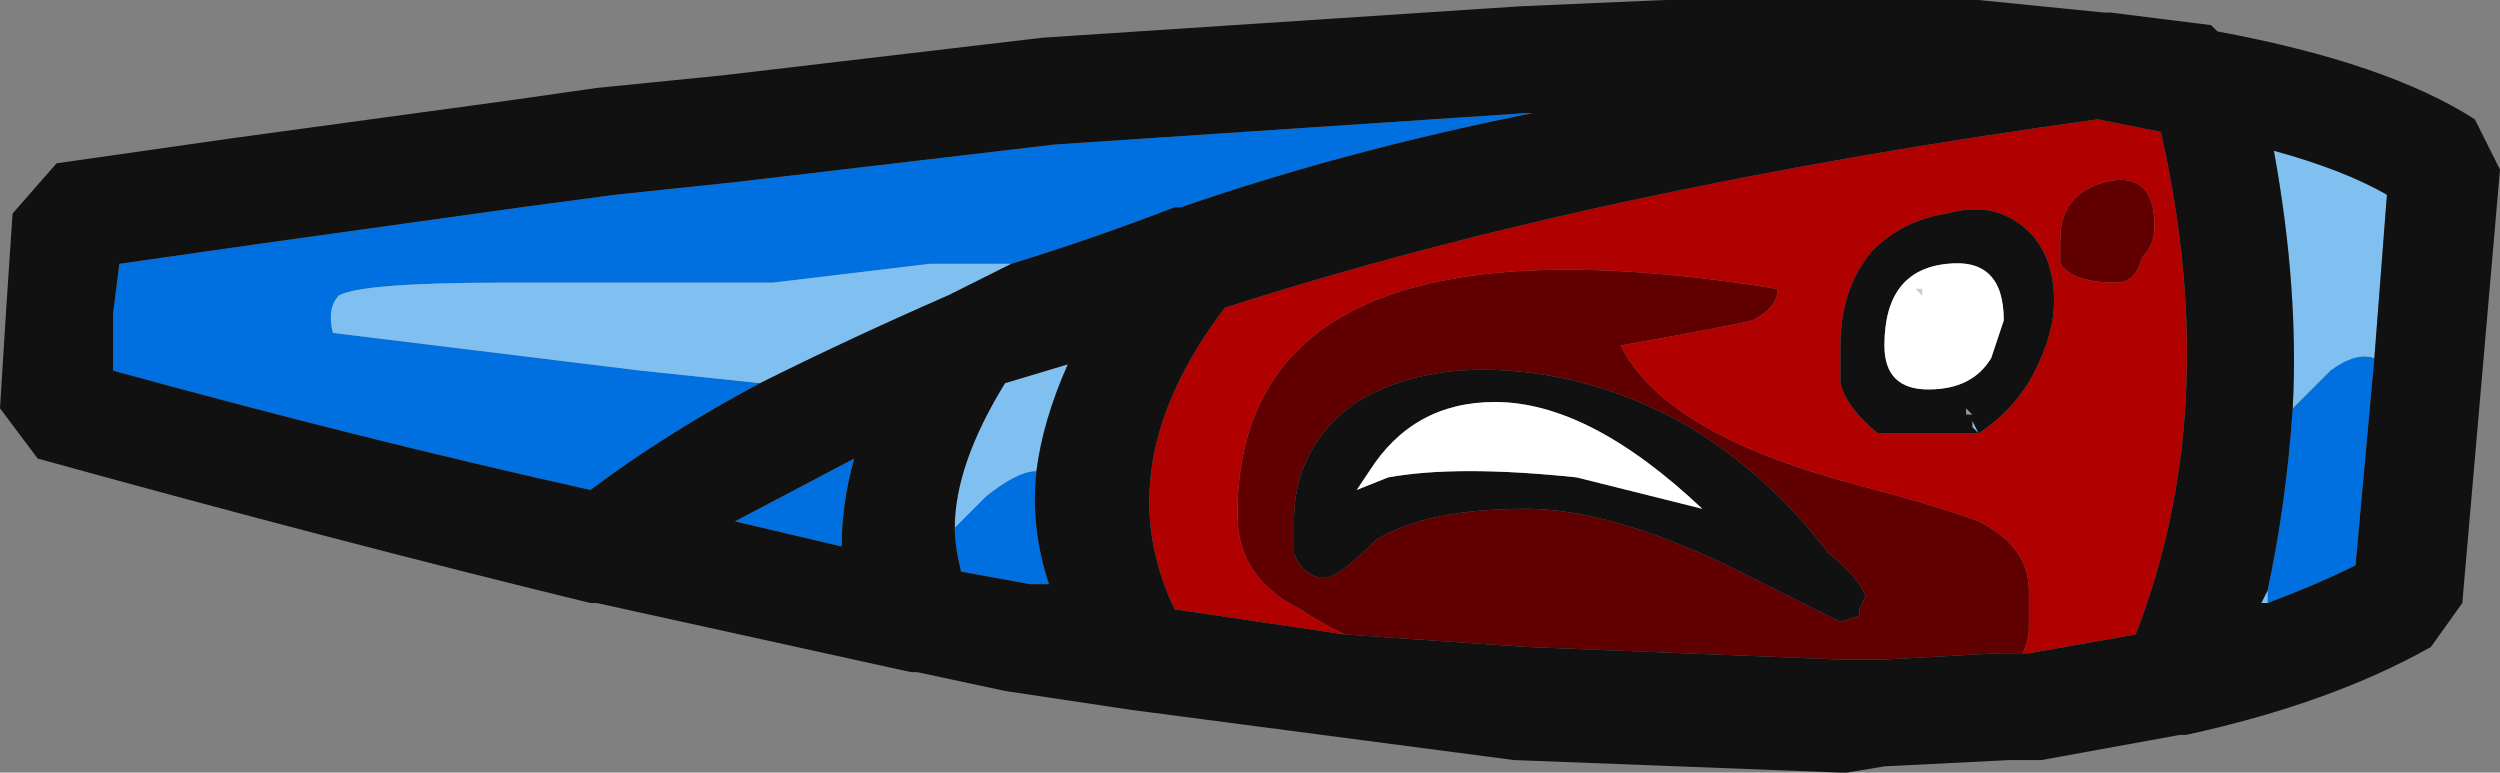 <?xml version="1.0" encoding="UTF-8" standalone="no"?>
<svg xmlns:ffdec="https://www.free-decompiler.com/flash" xmlns:xlink="http://www.w3.org/1999/xlink" ffdec:objectType="shape" height="6.15px" width="19.9px" xmlns="http://www.w3.org/2000/svg">
  <rect width="100%" height="100%" fill="#808080" stroke="none"/>
  <g transform="matrix(1.0, 0.0, 0.0, 1.0, 8.7, 7.8)">
    <path d="M6.6 -5.45 L6.55 -5.5 6.6 -5.5 6.6 -5.45" fill="#cccccc" fill-rule="evenodd" stroke="none"/>
    <path d="M4.9 -5.9 L4.9 -5.9 M4.3 -4.5 L4.3 -4.5 M6.95 -4.55 L7.0 -4.5 6.95 -4.5 6.95 -4.55" fill="#999999" fill-rule="evenodd" stroke="none"/>
    <path d="M-2.65 -4.75 Q-3.4 -4.35 -4.0 -3.9 -5.8 -4.3 -7.8 -4.85 L-7.8 -5.3 -7.75 -5.7 -6.7 -5.85 -4.55 -6.15 -3.8 -6.25 -2.85 -6.35 -0.3 -6.65 3.45 -6.9 3.5 -6.9 Q2.0 -6.6 0.7 -6.15 L0.65 -6.15 Q0.0 -5.9 -0.65 -5.7 -0.8 -5.7 -1.3 -5.7 L-2.55 -5.55 -4.7 -5.55 Q-5.8 -5.55 -6.0 -5.45 -6.1 -5.35 -6.05 -5.15 L-3.6 -4.85 -2.65 -4.75 M9.55 -4.55 Q9.7 -4.7 9.85 -4.85 10.05 -5.0 10.2 -4.95 L10.05 -3.3 Q9.75 -3.15 9.35 -3.0 L9.35 -3.1 Q9.5 -3.8 9.55 -4.55 M-1.9 -4.15 Q-2.0 -3.8 -2.0 -3.45 L-2.85 -3.65 -1.9 -4.15 M-1.1 -3.6 L-0.85 -3.85 Q-0.6 -4.05 -0.45 -4.05 -0.5 -3.6 -0.35 -3.15 L-0.5 -3.15 -1.05 -3.25 Q-1.1 -3.45 -1.1 -3.6" fill="#0070e0" fill-rule="evenodd" stroke="none"/>
    <path d="M-0.65 -5.7 L-1.15 -5.45 Q-1.95 -5.1 -2.65 -4.75 L-3.6 -4.85 -6.05 -5.15 Q-6.1 -5.35 -6.0 -5.45 -5.8 -5.55 -4.7 -5.55 L-2.55 -5.55 -1.3 -5.7 Q-0.8 -5.7 -0.65 -5.7 M9.55 -4.55 Q9.6 -5.5 9.4 -6.6 9.95 -6.45 10.3 -6.25 L10.2 -4.95 Q10.05 -5.0 9.85 -4.85 9.7 -4.7 9.55 -4.55 M9.35 -3.0 L9.3 -3.0 9.35 -3.1 9.35 -3.0 M7.05 -4.35 L7.0 -4.45 7.0 -4.4 7.05 -4.35 M-0.45 -4.05 Q-0.6 -4.05 -0.85 -3.85 L-1.1 -3.6 Q-1.1 -4.1 -0.7 -4.75 L-0.2 -4.9 Q-0.4 -4.45 -0.45 -4.05" fill="#80c0f0" fill-rule="evenodd" stroke="none"/>
    <path d="M2.0 -2.75 Q1.8 -2.85 1.65 -2.95 1.15 -3.2 1.15 -3.7 1.15 -6.2 5.45 -5.5 5.45 -5.35 5.25 -5.25 5.05 -5.2 4.2 -5.05 4.55 -4.35 6.05 -3.95 6.8 -3.75 7.05 -3.65 7.45 -3.45 7.45 -3.1 L7.45 -2.8 Q7.45 -2.7 7.4 -2.6 L7.2 -2.6 6.3 -2.55 5.95 -2.55 3.45 -2.65 2.0 -2.75 M4.75 -4.4 Q4.05 -4.8 3.3 -4.85 2.6 -4.9 2.1 -4.6 1.6 -4.25 1.6 -3.65 L1.6 -3.4 Q1.65 -3.25 1.8 -3.2 L1.85 -3.2 Q1.95 -3.2 2.25 -3.5 2.65 -3.75 3.45 -3.75 4.1 -3.75 5.05 -3.3 L5.95 -2.85 6.1 -2.9 6.1 -2.95 6.15 -3.05 Q6.1 -3.2 5.85 -3.4 5.4 -4.0 4.75 -4.4 M7.7 -5.7 L7.7 -5.9 Q7.7 -6.25 8.05 -6.35 8.45 -6.45 8.45 -6.0 8.45 -5.85 8.35 -5.75 8.3 -5.55 8.15 -5.55 7.8 -5.55 7.7 -5.7" fill="#600000" fill-rule="evenodd" stroke="none"/>
    <path d="M4.9 -5.9 L4.9 -5.9 M7.4 -2.6 Q7.45 -2.7 7.45 -2.8 L7.45 -3.1 Q7.45 -3.45 7.05 -3.65 6.8 -3.75 6.05 -3.95 4.55 -4.35 4.2 -5.05 5.05 -5.2 5.25 -5.25 5.45 -5.35 5.45 -5.5 1.15 -6.2 1.15 -3.7 1.15 -3.2 1.65 -2.95 1.8 -2.85 2.0 -2.75 L0.65 -2.95 Q0.1 -4.1 1.05 -5.35 4.0 -6.3 8.0 -6.85 L8.5 -6.75 Q9.0 -4.55 8.3 -2.75 L7.45 -2.6 7.4 -2.6 M7.65 -5.4 Q7.65 -5.8 7.4 -6.0 7.15 -6.2 6.8 -6.1 6.45 -6.05 6.2 -5.8 5.95 -5.5 5.95 -5.05 5.95 -4.8 5.95 -4.75 6.0 -4.55 6.25 -4.35 L7.05 -4.35 Q7.35 -4.55 7.5 -4.85 7.65 -5.15 7.65 -5.4 M7.7 -5.7 Q7.8 -5.55 8.15 -5.55 8.3 -5.55 8.35 -5.75 8.45 -5.85 8.45 -6.0 8.45 -6.45 8.05 -6.35 7.7 -6.25 7.7 -5.9 L7.7 -5.7" fill="#b00000" fill-rule="evenodd" stroke="none"/>
    <path d="M7.05 -7.8 L8.05 -7.7 8.1 -7.7 8.9 -7.6 8.95 -7.55 Q10.3 -7.3 11.0 -6.85 L11.2 -6.45 10.9 -3.0 10.65 -2.65 Q9.85 -2.2 8.7 -1.95 L8.65 -1.95 7.55 -1.75 7.3 -1.75 6.3 -1.7 6.0 -1.65 5.95 -1.65 3.35 -1.75 0.3 -2.15 -0.7 -2.3 -1.4 -2.45 -1.45 -2.45 -3.95 -3.0 -4.0 -3.0 Q-6.05 -3.5 -8.4 -4.15 L-8.7 -4.55 -8.65 -5.35 -8.6 -6.1 -8.25 -6.5 -6.85 -6.7 -4.65 -7.0 -3.95 -7.1 -2.95 -7.2 -0.4 -7.5 3.4 -7.75 4.55 -7.8 4.65 -7.8 Q5.95 -7.85 7.05 -7.8 M-0.65 -5.7 Q0.0 -5.9 0.65 -6.15 L0.7 -6.15 Q2.0 -6.6 3.5 -6.9 L3.45 -6.9 -0.3 -6.65 -2.85 -6.35 -3.8 -6.25 -4.55 -6.15 -6.7 -5.85 -7.75 -5.7 -7.8 -5.3 -7.8 -4.85 Q-5.8 -4.3 -4.0 -3.9 -3.4 -4.35 -2.65 -4.75 -1.95 -5.1 -1.15 -5.45 L-0.65 -5.7 M4.3 -4.5 L4.3 -4.5 M7.4 -2.6 L7.45 -2.6 8.3 -2.75 Q9.0 -4.55 8.5 -6.75 L8.0 -6.85 Q4.0 -6.3 1.05 -5.35 0.1 -4.1 0.65 -2.95 L2.0 -2.75 3.45 -2.65 5.95 -2.55 6.3 -2.55 7.2 -2.6 7.4 -2.6 M4.75 -4.4 Q5.4 -4.0 5.85 -3.4 6.1 -3.2 6.15 -3.05 L6.1 -2.95 6.1 -2.9 5.95 -2.85 5.05 -3.3 Q4.1 -3.75 3.45 -3.75 2.65 -3.75 2.25 -3.5 1.95 -3.2 1.85 -3.2 L1.8 -3.2 Q1.65 -3.25 1.6 -3.4 L1.6 -3.65 Q1.6 -4.25 2.1 -4.6 2.6 -4.9 3.3 -4.85 4.05 -4.8 4.75 -4.4 M4.85 -3.75 Q3.95 -4.6 3.2 -4.6 2.55 -4.6 2.2 -4.05 L2.1 -3.9 2.35 -4.0 Q2.9 -4.1 3.85 -4.0 L4.85 -3.75 M10.2 -4.95 L10.3 -6.25 Q9.95 -6.45 9.4 -6.6 9.6 -5.5 9.55 -4.55 9.5 -3.8 9.35 -3.1 L9.3 -3.0 9.35 -3.0 Q9.75 -3.15 10.05 -3.3 L10.2 -4.95 M7.65 -5.4 Q7.65 -5.15 7.5 -4.85 7.35 -4.55 7.05 -4.35 L6.25 -4.35 Q6.0 -4.55 5.95 -4.75 5.95 -4.8 5.95 -5.05 5.95 -5.5 6.2 -5.8 6.45 -6.05 6.8 -6.1 7.15 -6.2 7.4 -6.0 7.65 -5.8 7.65 -5.4 M6.95 -4.55 L6.95 -4.5 7.0 -4.5 6.95 -4.55 M7.15 -4.95 L7.25 -5.25 Q7.25 -5.75 6.8 -5.7 6.3 -5.65 6.3 -5.05 6.3 -4.7 6.65 -4.7 7.0 -4.7 7.15 -4.95 M7.05 -4.35 L7.0 -4.4 7.0 -4.45 7.05 -4.35 M-1.9 -4.15 L-2.85 -3.65 -2.0 -3.45 Q-2.0 -3.8 -1.9 -4.15 M-0.45 -4.05 Q-0.4 -4.45 -0.2 -4.9 L-0.7 -4.75 Q-1.1 -4.1 -1.1 -3.6 -1.1 -3.45 -1.05 -3.25 L-0.5 -3.15 -0.35 -3.15 Q-0.5 -3.6 -0.45 -4.05" fill="#111111" fill-rule="evenodd" stroke="none"/>
    <path d="M4.85 -3.75 L3.85 -4.0 Q2.9 -4.1 2.35 -4.0 L2.1 -3.9 2.2 -4.05 Q2.55 -4.6 3.2 -4.6 3.95 -4.6 4.85 -3.75 M6.6 -5.45 L6.6 -5.5 6.55 -5.5 6.6 -5.45 M7.15 -4.95 Q7.0 -4.7 6.65 -4.7 6.3 -4.7 6.3 -5.05 6.3 -5.65 6.8 -5.7 7.25 -5.75 7.25 -5.25 L7.15 -4.95" fill="#ffffff" fill-rule="evenodd" stroke="none"/>
  </g>
</svg>
